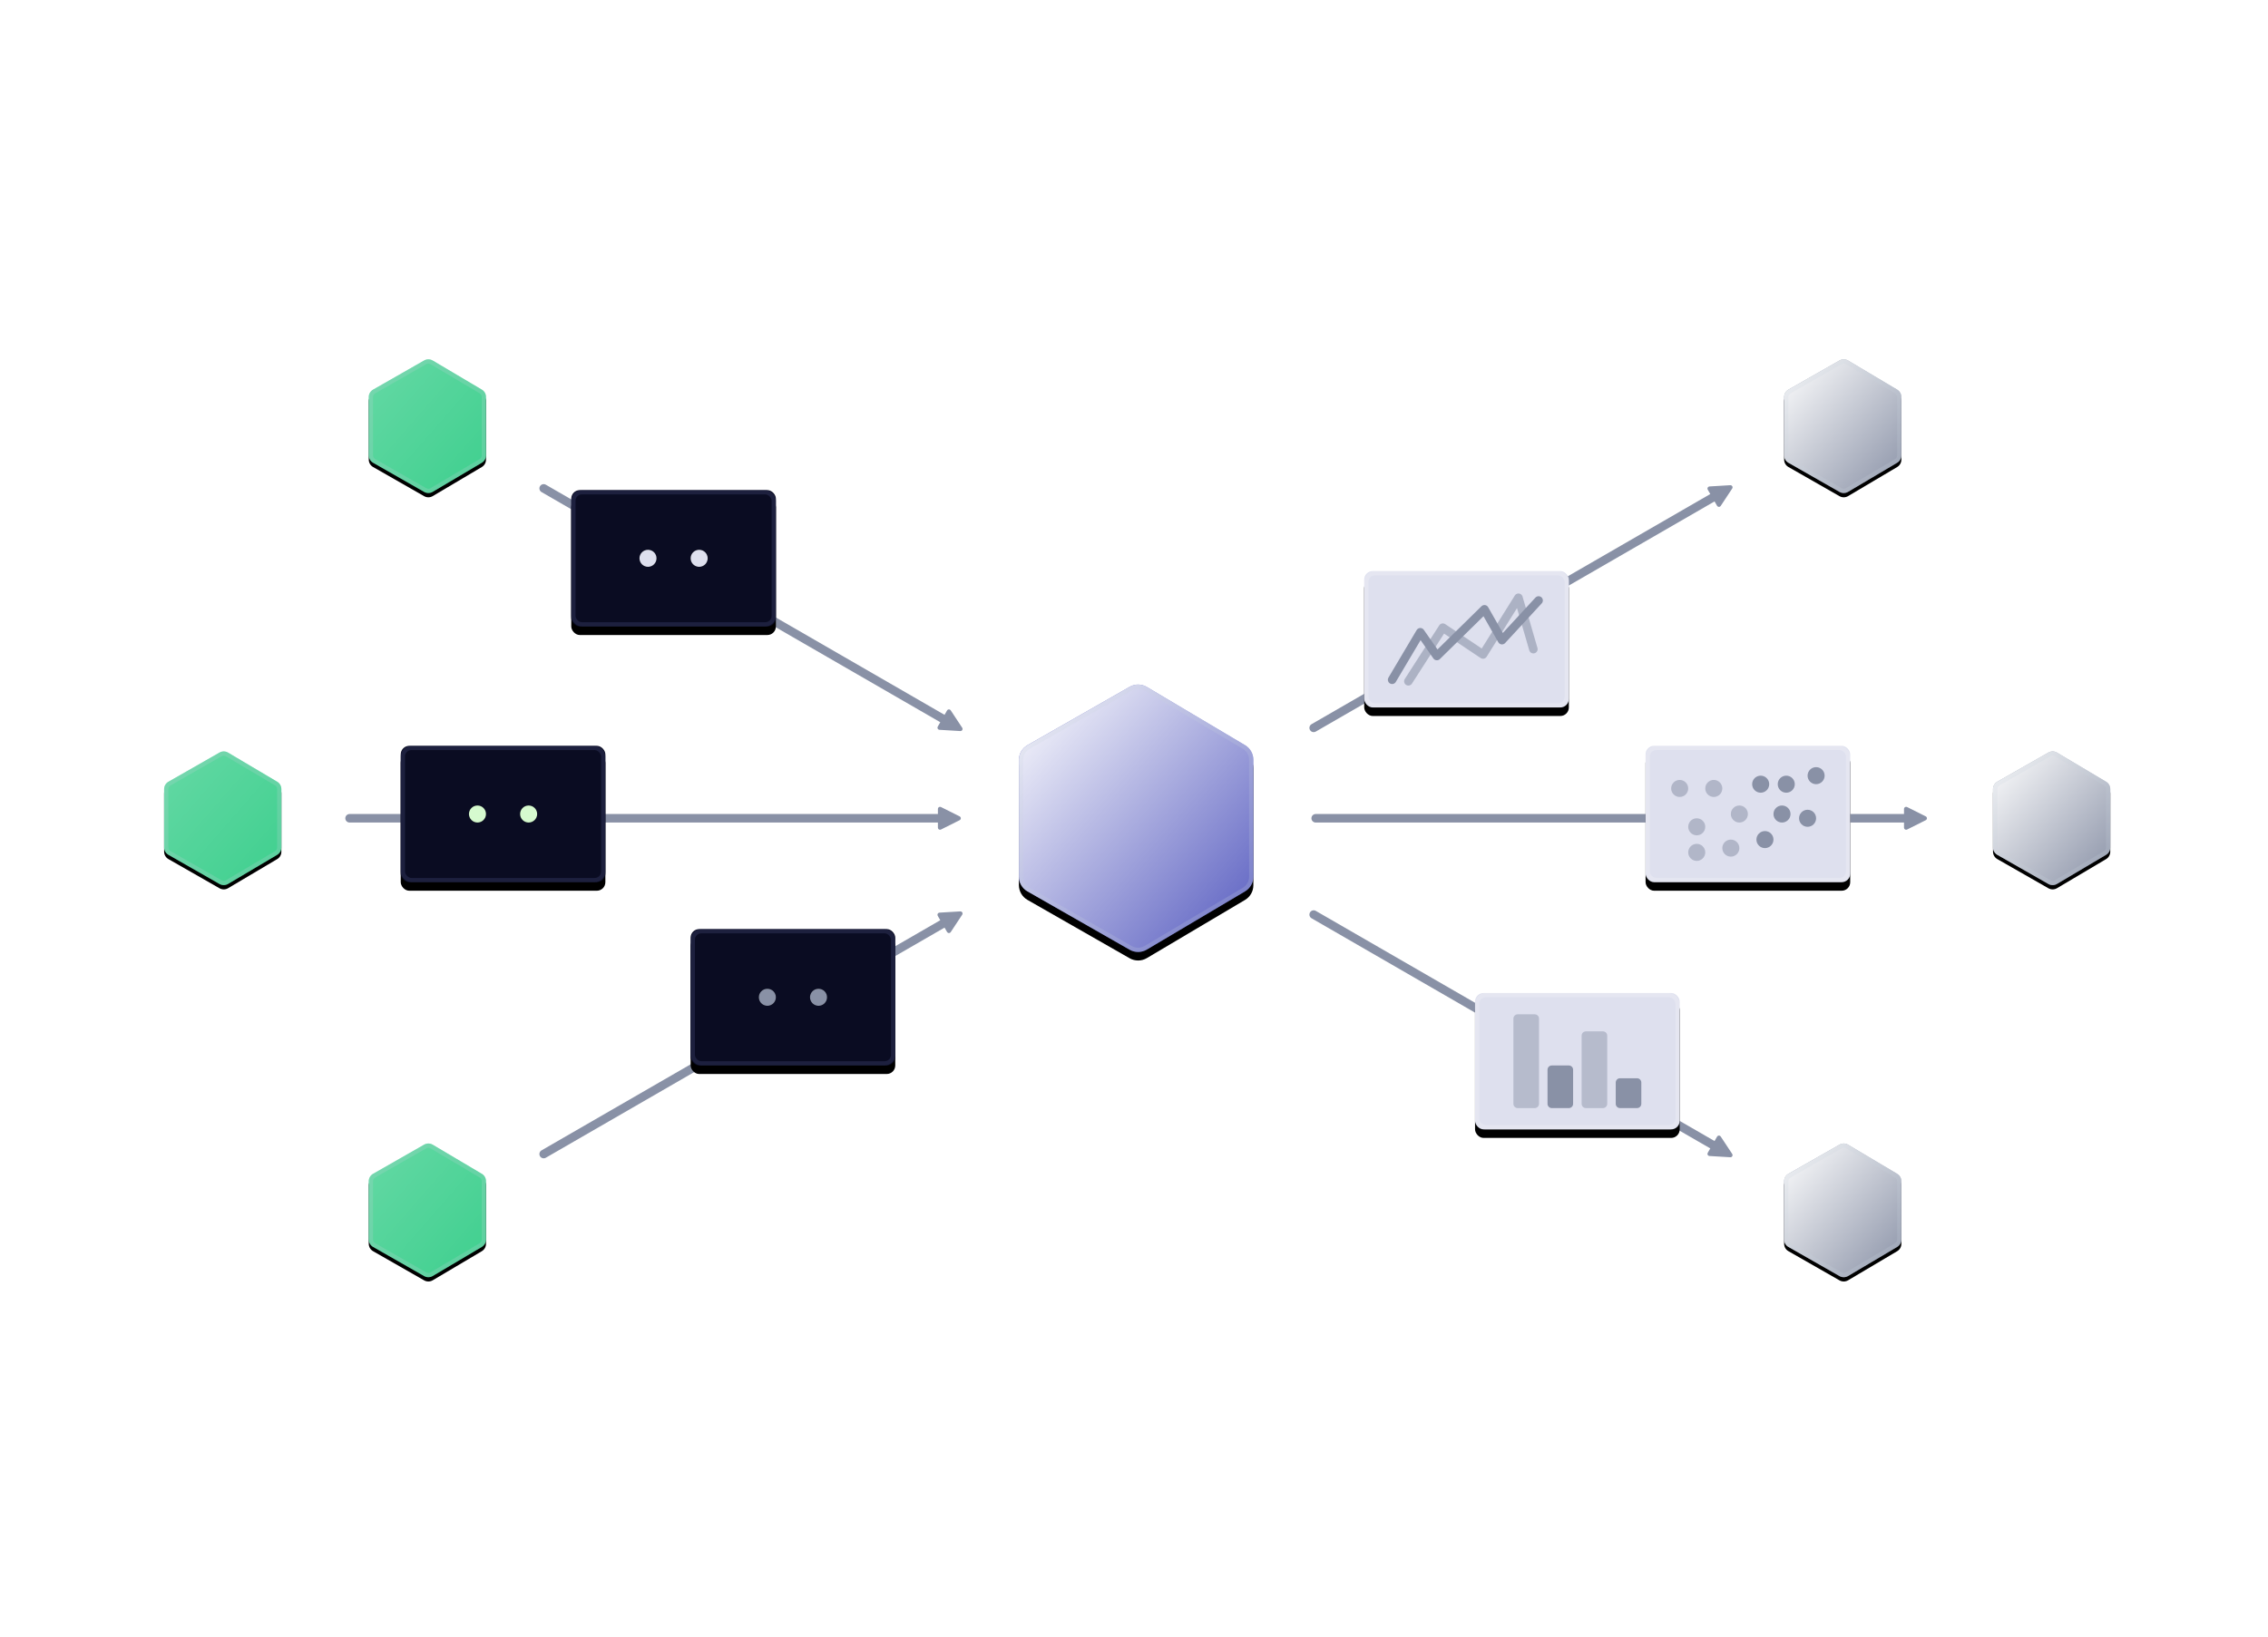 <?xml version="1.0" encoding="UTF-8"?>
<svg width="532px" height="384px" viewBox="0 0 532 384" version="1.1" xmlns="http://www.w3.org/2000/svg" xmlns:xlink="http://www.w3.org/1999/xlink">
    <!-- Generator: Sketch 48.2 (47327) - http://www.bohemiancoding.com/sketch -->
    <title>What</title>
    <desc>Created with Sketch.</desc>
    <defs>
        <linearGradient x1="0%" y1="0%" x2="100%" y2="100%" id="linearGradient-1">
            <stop stop-color="#FFFFFF" offset="0%"></stop>
            <stop stop-color="#FFFFFF" stop-opacity="0" offset="100%"></stop>
        </linearGradient>
        <path d="M43.003,9.187 L66.039,22.838 C67.255,23.558 68,24.866 68,26.279 L68,53.721 C68,55.134 67.255,56.442 66.039,57.162 L43.003,70.813 C41.765,71.547 40.228,71.559 38.979,70.845 L15.015,57.152 C13.769,56.44 13,55.114 13,53.679 L13,26.321 C13,24.886 13.769,23.56 15.015,22.848 L38.979,9.155 C40.228,8.441 41.765,8.453 43.003,9.187 Z" id="path-2"></path>
        <filter x="-23.6%" y="-17.2%" width="147.3%" height="140.6%" filterUnits="objectBoundingBox" id="filter-3">
            <feOffset dx="0" dy="2" in="SourceAlpha" result="shadowOffsetOuter1"></feOffset>
            <feGaussianBlur stdDeviation="4" in="shadowOffsetOuter1" result="shadowBlurOuter1"></feGaussianBlur>
            <feComposite in="shadowBlurOuter1" in2="SourceAlpha" operator="out" result="shadowBlurOuter1"></feComposite>
            <feColorMatrix values="0 0 0 0 0.012   0 0 0 0 0.02   0 0 0 0 0.082  0 0 0 0.2 0" type="matrix" in="shadowBlurOuter1"></feColorMatrix>
        </filter>
        <path d="M21.501,4.593 L33.02,11.419 C33.627,11.779 34,12.433 34,13.14 L34,26.86 C34,27.567 33.627,28.221 33.02,28.581 L21.501,35.407 C20.882,35.773 20.114,35.779 19.489,35.423 L7.508,28.576 C6.885,28.22 6.5,27.557 6.5,26.839 L6.5,13.161 C6.5,12.443 6.885,11.78 7.508,11.424 L19.489,4.577 C20.114,4.221 20.882,4.227 21.501,4.593 Z" id="path-4"></path>
        <filter x="-45.5%" y="-35.9%" width="190.9%" height="178.1%" filterUnits="objectBoundingBox" id="filter-5">
            <feOffset dx="0" dy="1" in="SourceAlpha" result="shadowOffsetOuter1"></feOffset>
            <feGaussianBlur stdDeviation="4" in="shadowOffsetOuter1" result="shadowBlurOuter1"></feGaussianBlur>
            <feComposite in="shadowBlurOuter1" in2="SourceAlpha" operator="out" result="shadowBlurOuter1"></feComposite>
            <feColorMatrix values="0 0 0 0 0.012   0 0 0 0 0.02   0 0 0 0 0.082  0 0 0 0.2 0" type="matrix" in="shadowBlurOuter1"></feColorMatrix>
        </filter>
        <path d="M21.501,4.593 L33.02,11.419 C33.627,11.779 34,12.433 34,13.14 L34,26.86 C34,27.567 33.627,28.221 33.02,28.581 L21.501,35.407 C20.882,35.773 20.114,35.779 19.489,35.423 L7.508,28.576 C6.885,28.22 6.5,27.557 6.5,26.839 L6.5,13.161 C6.5,12.443 6.885,11.78 7.508,11.424 L19.489,4.577 C20.114,4.221 20.882,4.227 21.501,4.593 Z" id="path-6"></path>
        <filter x="-45.5%" y="-35.9%" width="190.9%" height="178.1%" filterUnits="objectBoundingBox" id="filter-7">
            <feOffset dx="0" dy="1" in="SourceAlpha" result="shadowOffsetOuter1"></feOffset>
            <feGaussianBlur stdDeviation="4" in="shadowOffsetOuter1" result="shadowBlurOuter1"></feGaussianBlur>
            <feComposite in="shadowBlurOuter1" in2="SourceAlpha" operator="out" result="shadowBlurOuter1"></feComposite>
            <feColorMatrix values="0 0 0 0 0.012   0 0 0 0 0.02   0 0 0 0 0.082  0 0 0 0.2 0" type="matrix" in="shadowBlurOuter1"></feColorMatrix>
        </filter>
        <path d="M21.501,4.593 L33.02,11.419 C33.627,11.779 34,12.433 34,13.14 L34,26.86 C34,27.567 33.627,28.221 33.02,28.581 L21.501,35.407 C20.882,35.773 20.114,35.779 19.489,35.423 L7.508,28.576 C6.885,28.22 6.5,27.557 6.5,26.839 L6.5,13.161 C6.5,12.443 6.885,11.78 7.508,11.424 L19.489,4.577 C20.114,4.221 20.882,4.227 21.501,4.593 Z" id="path-8"></path>
        <filter x="-45.5%" y="-35.9%" width="190.9%" height="178.1%" filterUnits="objectBoundingBox" id="filter-9">
            <feOffset dx="0" dy="1" in="SourceAlpha" result="shadowOffsetOuter1"></feOffset>
            <feGaussianBlur stdDeviation="4" in="shadowOffsetOuter1" result="shadowBlurOuter1"></feGaussianBlur>
            <feComposite in="shadowBlurOuter1" in2="SourceAlpha" operator="out" result="shadowBlurOuter1"></feComposite>
            <feColorMatrix values="0 0 0 0 0.012   0 0 0 0 0.02   0 0 0 0 0.082  0 0 0 0.2 0" type="matrix" in="shadowBlurOuter1"></feColorMatrix>
        </filter>
        <path d="M21.501,4.593 L33.02,11.419 C33.627,11.779 34,12.433 34,13.14 L34,26.86 C34,27.567 33.627,28.221 33.02,28.581 L21.501,35.407 C20.882,35.773 20.114,35.779 19.489,35.423 L7.508,28.576 C6.885,28.22 6.5,27.557 6.5,26.839 L6.5,13.161 C6.5,12.443 6.885,11.78 7.508,11.424 L19.489,4.577 C20.114,4.221 20.882,4.227 21.501,4.593 Z" id="path-10"></path>
        <filter x="-45.5%" y="-35.9%" width="190.9%" height="178.1%" filterUnits="objectBoundingBox" id="filter-11">
            <feOffset dx="0" dy="1" in="SourceAlpha" result="shadowOffsetOuter1"></feOffset>
            <feGaussianBlur stdDeviation="4" in="shadowOffsetOuter1" result="shadowBlurOuter1"></feGaussianBlur>
            <feComposite in="shadowBlurOuter1" in2="SourceAlpha" operator="out" result="shadowBlurOuter1"></feComposite>
            <feColorMatrix values="0 0 0 0 0.012   0 0 0 0 0.02   0 0 0 0 0.082  0 0 0 0.2 0" type="matrix" in="shadowBlurOuter1"></feColorMatrix>
        </filter>
        <path d="M21.501,4.593 L33.02,11.419 C33.627,11.779 34,12.433 34,13.14 L34,26.86 C34,27.567 33.627,28.221 33.02,28.581 L21.501,35.407 C20.882,35.773 20.114,35.779 19.489,35.423 L7.508,28.576 C6.885,28.22 6.5,27.557 6.5,26.839 L6.5,13.161 C6.5,12.443 6.885,11.78 7.508,11.424 L19.489,4.577 C20.114,4.221 20.882,4.227 21.501,4.593 Z" id="path-12"></path>
        <filter x="-45.5%" y="-35.9%" width="190.9%" height="178.1%" filterUnits="objectBoundingBox" id="filter-13">
            <feOffset dx="0" dy="1" in="SourceAlpha" result="shadowOffsetOuter1"></feOffset>
            <feGaussianBlur stdDeviation="4" in="shadowOffsetOuter1" result="shadowBlurOuter1"></feGaussianBlur>
            <feComposite in="shadowBlurOuter1" in2="SourceAlpha" operator="out" result="shadowBlurOuter1"></feComposite>
            <feColorMatrix values="0 0 0 0 0.012   0 0 0 0 0.02   0 0 0 0 0.082  0 0 0 0.2 0" type="matrix" in="shadowBlurOuter1"></feColorMatrix>
        </filter>
        <path d="M21.501,4.593 L33.02,11.419 C33.627,11.779 34,12.433 34,13.14 L34,26.86 C34,27.567 33.627,28.221 33.02,28.581 L21.501,35.407 C20.882,35.773 20.114,35.779 19.489,35.423 L7.508,28.576 C6.885,28.22 6.5,27.557 6.5,26.839 L6.5,13.161 C6.5,12.443 6.885,11.78 7.508,11.424 L19.489,4.577 C20.114,4.221 20.882,4.227 21.501,4.593 Z" id="path-14"></path>
        <filter x="-45.5%" y="-35.9%" width="190.9%" height="178.1%" filterUnits="objectBoundingBox" id="filter-15">
            <feOffset dx="0" dy="1" in="SourceAlpha" result="shadowOffsetOuter1"></feOffset>
            <feGaussianBlur stdDeviation="4" in="shadowOffsetOuter1" result="shadowBlurOuter1"></feGaussianBlur>
            <feComposite in="shadowBlurOuter1" in2="SourceAlpha" operator="out" result="shadowBlurOuter1"></feComposite>
            <feColorMatrix values="0 0 0 0 0.012   0 0 0 0 0.02   0 0 0 0 0.082  0 0 0 0.2 0" type="matrix" in="shadowBlurOuter1"></feColorMatrix>
        </filter>
        <rect id="path-16" x="0" y="0" width="48" height="32" rx="2"></rect>
        <filter x="-64.6%" y="-90.6%" width="229.2%" height="293.8%" filterUnits="objectBoundingBox" id="filter-17">
            <feOffset dx="0" dy="2" in="SourceAlpha" result="shadowOffsetOuter1"></feOffset>
            <feGaussianBlur stdDeviation="10" in="shadowOffsetOuter1" result="shadowBlurOuter1"></feGaussianBlur>
            <feComposite in="shadowBlurOuter1" in2="SourceAlpha" operator="out" result="shadowBlurOuter1"></feComposite>
            <feColorMatrix values="0 0 0 0 0.012   0 0 0 0 0.02   0 0 0 0 0.082  0 0 0 0.2 0" type="matrix" in="shadowBlurOuter1"></feColorMatrix>
        </filter>
        <circle id="path-18" cx="14" cy="2" r="2"></circle>
        <filter x="-150.0%" y="-150.0%" width="400.0%" height="400.0%" filterUnits="objectBoundingBox" id="filter-19">
            <feMorphology radius="0.5" operator="dilate" in="SourceAlpha" result="shadowSpreadOuter1"></feMorphology>
            <feOffset dx="0" dy="0" in="shadowSpreadOuter1" result="shadowOffsetOuter1"></feOffset>
            <feGaussianBlur stdDeviation="1.5" in="shadowOffsetOuter1" result="shadowBlurOuter1"></feGaussianBlur>
            <feColorMatrix values="0 0 0 0 0.243   0 0 0 0 0.812   0 0 0 0 0.557  0 0 0 1 0" type="matrix" in="shadowBlurOuter1"></feColorMatrix>
        </filter>
        <circle id="path-20" cx="2" cy="2" r="2"></circle>
        <filter x="-150.0%" y="-150.0%" width="400.0%" height="400.0%" filterUnits="objectBoundingBox" id="filter-21">
            <feMorphology radius="0.5" operator="dilate" in="SourceAlpha" result="shadowSpreadOuter1"></feMorphology>
            <feOffset dx="0" dy="0" in="shadowSpreadOuter1" result="shadowOffsetOuter1"></feOffset>
            <feGaussianBlur stdDeviation="1.5" in="shadowOffsetOuter1" result="shadowBlurOuter1"></feGaussianBlur>
            <feColorMatrix values="0 0 0 0 0.243   0 0 0 0 0.812   0 0 0 0 0.557  0 0 0 1 0" type="matrix" in="shadowBlurOuter1"></feColorMatrix>
        </filter>
        <rect id="path-22" x="0" y="0" width="48" height="32" rx="2"></rect>
        <filter x="-64.6%" y="-90.6%" width="229.2%" height="293.8%" filterUnits="objectBoundingBox" id="filter-23">
            <feOffset dx="0" dy="2" in="SourceAlpha" result="shadowOffsetOuter1"></feOffset>
            <feGaussianBlur stdDeviation="10" in="shadowOffsetOuter1" result="shadowBlurOuter1"></feGaussianBlur>
            <feComposite in="shadowBlurOuter1" in2="SourceAlpha" operator="out" result="shadowBlurOuter1"></feComposite>
            <feColorMatrix values="0 0 0 0 0.012   0 0 0 0 0.02   0 0 0 0 0.082  0 0 0 0.2 0" type="matrix" in="shadowBlurOuter1"></feColorMatrix>
        </filter>
        <circle id="path-24" cx="14" cy="2" r="2"></circle>
        <filter x="-150.0%" y="-150.0%" width="400.0%" height="400.0%" filterUnits="objectBoundingBox" id="filter-25">
            <feMorphology radius="0.5" operator="dilate" in="SourceAlpha" result="shadowSpreadOuter1"></feMorphology>
            <feOffset dx="0" dy="0" in="shadowSpreadOuter1" result="shadowOffsetOuter1"></feOffset>
            <feGaussianBlur stdDeviation="1.5" in="shadowOffsetOuter1" result="shadowBlurOuter1"></feGaussianBlur>
            <feColorMatrix values="0 0 0 0 0.407   0 0 0 0 0.423   0 0 0 0 0.744  0 0 0 1 0" type="matrix" in="shadowBlurOuter1"></feColorMatrix>
        </filter>
        <circle id="path-26" cx="2" cy="2" r="2"></circle>
        <filter x="-150.0%" y="-150.0%" width="400.0%" height="400.0%" filterUnits="objectBoundingBox" id="filter-27">
            <feMorphology radius="0.5" operator="dilate" in="SourceAlpha" result="shadowSpreadOuter1"></feMorphology>
            <feOffset dx="0" dy="0" in="shadowSpreadOuter1" result="shadowOffsetOuter1"></feOffset>
            <feGaussianBlur stdDeviation="1.5" in="shadowOffsetOuter1" result="shadowBlurOuter1"></feGaussianBlur>
            <feColorMatrix values="0 0 0 0 0.407   0 0 0 0 0.423   0 0 0 0 0.744  0 0 0 1 0" type="matrix" in="shadowBlurOuter1"></feColorMatrix>
        </filter>
        <rect id="path-28" x="0" y="0" width="48" height="32" rx="2"></rect>
        <filter x="-64.6%" y="-90.6%" width="229.2%" height="293.8%" filterUnits="objectBoundingBox" id="filter-29">
            <feOffset dx="0" dy="2" in="SourceAlpha" result="shadowOffsetOuter1"></feOffset>
            <feGaussianBlur stdDeviation="10" in="shadowOffsetOuter1" result="shadowBlurOuter1"></feGaussianBlur>
            <feComposite in="shadowBlurOuter1" in2="SourceAlpha" operator="out" result="shadowBlurOuter1"></feComposite>
            <feColorMatrix values="0 0 0 0 0.012   0 0 0 0 0.02   0 0 0 0 0.082  0 0 0 0.2 0" type="matrix" in="shadowBlurOuter1"></feColorMatrix>
        </filter>
        <circle id="path-30" cx="14" cy="2" r="2"></circle>
        <filter x="-150.0%" y="-150.0%" width="400.0%" height="400.0%" filterUnits="objectBoundingBox" id="filter-31">
            <feMorphology radius="0.5" operator="dilate" in="SourceAlpha" result="shadowSpreadOuter1"></feMorphology>
            <feOffset dx="0" dy="0" in="shadowSpreadOuter1" result="shadowOffsetOuter1"></feOffset>
            <feGaussianBlur stdDeviation="1.5" in="shadowOffsetOuter1" result="shadowBlurOuter1"></feGaussianBlur>
            <feColorMatrix values="0 0 0 0 0.333   0 0 0 0 0.353   0 0 0 0 0.749  0 0 0 1 0" type="matrix" in="shadowBlurOuter1"></feColorMatrix>
        </filter>
        <circle id="path-32" cx="2" cy="2" r="2"></circle>
        <filter x="-150.0%" y="-150.0%" width="400.0%" height="400.0%" filterUnits="objectBoundingBox" id="filter-33">
            <feMorphology radius="0.5" operator="dilate" in="SourceAlpha" result="shadowSpreadOuter1"></feMorphology>
            <feOffset dx="0" dy="0" in="shadowSpreadOuter1" result="shadowOffsetOuter1"></feOffset>
            <feGaussianBlur stdDeviation="1.5" in="shadowOffsetOuter1" result="shadowBlurOuter1"></feGaussianBlur>
            <feColorMatrix values="0 0 0 0 0.333   0 0 0 0 0.353   0 0 0 0 0.749  0 0 0 1 0" type="matrix" in="shadowBlurOuter1"></feColorMatrix>
        </filter>
        <rect id="path-34" x="0" y="0" width="48" height="32" rx="2"></rect>
        <filter x="-33.3%" y="-43.8%" width="166.7%" height="200.0%" filterUnits="objectBoundingBox" id="filter-35">
            <feOffset dx="0" dy="2" in="SourceAlpha" result="shadowOffsetOuter1"></feOffset>
            <feGaussianBlur stdDeviation="5" in="shadowOffsetOuter1" result="shadowBlurOuter1"></feGaussianBlur>
            <feComposite in="shadowBlurOuter1" in2="SourceAlpha" operator="out" result="shadowBlurOuter1"></feComposite>
            <feColorMatrix values="0 0 0 0 0.012   0 0 0 0 0.02   0 0 0 0 0.082  0 0 0 0.2 0" type="matrix" in="shadowBlurOuter1"></feColorMatrix>
        </filter>
        <rect id="path-36" x="0" y="0" width="48" height="32" rx="2"></rect>
        <filter x="-33.3%" y="-43.8%" width="166.7%" height="200.0%" filterUnits="objectBoundingBox" id="filter-37">
            <feOffset dx="0" dy="2" in="SourceAlpha" result="shadowOffsetOuter1"></feOffset>
            <feGaussianBlur stdDeviation="5" in="shadowOffsetOuter1" result="shadowBlurOuter1"></feGaussianBlur>
            <feComposite in="shadowBlurOuter1" in2="SourceAlpha" operator="out" result="shadowBlurOuter1"></feComposite>
            <feColorMatrix values="0 0 0 0 0.012   0 0 0 0 0.02   0 0 0 0 0.082  0 0 0 0.2 0" type="matrix" in="shadowBlurOuter1"></feColorMatrix>
        </filter>
        <rect id="path-38" x="0" y="0" width="48" height="32" rx="2"></rect>
        <filter x="-33.3%" y="-43.8%" width="166.7%" height="200.0%" filterUnits="objectBoundingBox" id="filter-39">
            <feOffset dx="0" dy="2" in="SourceAlpha" result="shadowOffsetOuter1"></feOffset>
            <feGaussianBlur stdDeviation="5" in="shadowOffsetOuter1" result="shadowBlurOuter1"></feGaussianBlur>
            <feComposite in="shadowBlurOuter1" in2="SourceAlpha" operator="out" result="shadowBlurOuter1"></feComposite>
            <feColorMatrix values="0 0 0 0 0.012   0 0 0 0 0.02   0 0 0 0 0.082  0 0 0 0.2 0" type="matrix" in="shadowBlurOuter1"></feColorMatrix>
        </filter>
    </defs>
    <g id="Illustrations" stroke="none" stroke-width="1" fill="none" fill-rule="evenodd">
        <g id="What">
            <g id="Server" transform="translate(226, 152)">
                <g id="Polygon">
                    <use fill="black" fill-opacity="1" filter="url(#filter-3)" xlink:href="#path-2"></use>
                    <use fill="#555ABF" fill-rule="evenodd" xlink:href="#path-2"></use>
                    <use fill="url(#linearGradient-1)" fill-rule="evenodd" style="mix-blend-mode: overlay;" xlink:href="#path-2"></use>
                    <path stroke-opacity="0.2" stroke="#CCD6DD" stroke-width="1" d="M42.748,9.617 C41.665,8.975 40.32,8.964 39.227,9.589 L15.264,23.282 C14.173,23.906 13.5,25.065 13.5,26.321 L13.5,53.679 C13.5,54.935 14.173,56.094 15.264,56.718 L39.227,70.411 C40.32,71.036 41.665,71.025 42.748,70.383 L65.784,56.732 C66.848,56.102 67.5,54.957 67.5,53.721 L67.5,26.279 C67.5,25.043 66.848,23.898 65.784,23.268 L42.748,9.617 Z"></path>
                </g>
            </g>
            <g id="Arrows" transform="translate(81, 111)" fill="#8991A6">
                <path d="M147,30.691 L147,29.5 C147,29.224 147.224,29 147.5,29 C147.578,29 147.654,29.018 147.724,29.053 L152.106,31.244 C152.353,31.367 152.453,31.668 152.329,31.915 C152.281,32.011 152.202,32.09 152.106,32.138 L147.724,34.329 C147.477,34.453 147.176,34.353 147.053,34.106 C147.018,34.036 147,33.96 147,33.882 L147,32.691 L39,32.691 C38.448,32.691 38,32.243 38,31.691 C38,31.139 38.448,30.691 39,30.691 L147,30.691 Z" id="Combined-Shape" transform="translate(95.191, 31.691) rotate(30) translate(-95.191, -31.691) "></path>
                <path d="M139,80 L139,78.809 C139,78.533 139.224,78.309 139.5,78.309 C139.578,78.309 139.654,78.327 139.724,78.362 L144.106,80.553 C144.353,80.676 144.453,80.977 144.329,81.224 C144.281,81.32 144.202,81.399 144.106,81.447 L139.724,83.638 C139.477,83.762 139.176,83.662 139.053,83.415 C139.018,83.345 139,83.269 139,83.191 L139,82 L1,82 C0.448,82 6.76353751e-17,81.552 0,81 C-6.76353751e-17,80.448 0.448,80 1,80 L139,80 Z" id="Combined-Shape"></path>
                <path d="M147,130.691 L147,129.5 C147,129.224 147.224,129 147.5,129 C147.578,129 147.654,129.018 147.724,129.053 L152.106,131.244 C152.353,131.367 152.453,131.668 152.329,131.915 C152.281,132.011 152.202,132.09 152.106,132.138 L147.724,134.329 C147.477,134.453 147.176,134.353 147.053,134.106 C147.018,134.036 147,133.96 147,133.882 L147,132.691 L39,132.691 C38.448,132.691 38,132.243 38,131.691 C38,131.139 38.448,130.691 39,130.691 L147,130.691 Z" id="Combined-Shape" transform="translate(95.191, 131.691) rotate(-30) translate(-95.191, -131.691) "></path>
            </g>
            <g id="Arrows" transform="translate(378.5, 192.5) scale(-1, 1) translate(-378.5, -192.5) translate(305, 111)" fill="#8991A6">
                <path d="M147,30.691 L147,29.5 C147,29.224 147.224,29 147.5,29 C147.578,29 147.654,29.018 147.724,29.053 L152.106,31.244 C152.353,31.367 152.453,31.668 152.329,31.915 C152.281,32.011 152.202,32.09 152.106,32.138 L147.724,34.329 C147.477,34.453 147.176,34.353 147.053,34.106 C147.018,34.036 147,33.96 147,33.882 L147,32.691 L39,32.691 C38.448,32.691 38,32.243 38,31.691 C38,31.139 38.448,30.691 39,30.691 L147,30.691 Z" id="Combined-Shape" transform="translate(95.191, 31.691) scale(-1, 1) rotate(-30) translate(-95.191, -31.691) "></path>
                <path d="M139,80 L139,78.809 C139,78.533 139.224,78.309 139.5,78.309 C139.578,78.309 139.654,78.327 139.724,78.362 L144.106,80.553 C144.353,80.676 144.453,80.977 144.329,81.224 C144.281,81.32 144.202,81.399 144.106,81.447 L139.724,83.638 C139.477,83.762 139.176,83.662 139.053,83.415 C139.018,83.345 139,83.269 139,83.191 L139,82 L1,82 C0.448,82 6.76353751e-17,81.552 0,81 C-6.76353751e-17,80.448 0.448,80 1,80 L139,80 Z" id="Combined-Shape" transform="translate(72.191, 81) scale(-1, 1) translate(-72.191, -81) "></path>
                <path d="M147,130.691 L147,129.5 C147,129.224 147.224,129 147.5,129 C147.578,129 147.654,129.018 147.724,129.053 L152.106,131.244 C152.353,131.367 152.453,131.668 152.329,131.915 C152.281,132.011 152.202,132.09 152.106,132.138 L147.724,134.329 C147.477,134.453 147.176,134.353 147.053,134.106 C147.018,134.036 147,133.96 147,133.882 L147,132.691 L39,132.691 C38.448,132.691 38,132.243 38,131.691 C38,131.139 38.448,130.691 39,130.691 L147,130.691 Z" id="Combined-Shape" transform="translate(95.191, 131.691) scale(-1, 1) rotate(30) translate(-95.191, -131.691) "></path>
            </g>
            <g id="Detector" transform="translate(80, 80)">
                <g id="Polygon">
                    <use fill="black" fill-opacity="1" filter="url(#filter-5)" xlink:href="#path-4"></use>
                    <use fill="#3ECF8E" fill-rule="evenodd" xlink:href="#path-4"></use>
                    <use fill-opacity="0.2" fill="url(#linearGradient-1)" fill-rule="evenodd" style="mix-blend-mode: overlay;" xlink:href="#path-4"></use>
                    <path stroke-opacity="0.2" stroke="#CCD6DD" stroke-width="1" d="M21.246,5.024 C20.782,4.748 20.206,4.744 19.738,5.012 L7.756,11.858 C7.288,12.125 7,12.622 7,13.161 L7,26.839 C7,27.378 7.288,27.875 7.756,28.142 L19.738,34.988 C20.206,35.256 20.782,35.252 21.246,34.976 L32.765,28.151 C33.221,27.881 33.5,27.39 33.5,26.86 L33.5,13.14 C33.5,12.61 33.221,12.119 32.765,11.849 L21.246,5.024 Z"></path>
                </g>
            </g>
            <g id="Detector" transform="translate(80, 264)">
                <g id="Polygon">
                    <use fill="black" fill-opacity="1" filter="url(#filter-7)" xlink:href="#path-6"></use>
                    <use fill="#3ECF8E" fill-rule="evenodd" xlink:href="#path-6"></use>
                    <use fill-opacity="0.2" fill="url(#linearGradient-1)" fill-rule="evenodd" style="mix-blend-mode: overlay;" xlink:href="#path-6"></use>
                    <path stroke-opacity="0.2" stroke="#CCD6DD" stroke-width="1" d="M21.246,5.024 C20.782,4.748 20.206,4.744 19.738,5.012 L7.756,11.858 C7.288,12.125 7,12.622 7,13.161 L7,26.839 C7,27.378 7.288,27.875 7.756,28.142 L19.738,34.988 C20.206,35.256 20.782,35.252 21.246,34.976 L32.765,28.151 C33.221,27.881 33.5,27.39 33.5,26.86 L33.5,13.14 C33.5,12.61 33.221,12.119 32.765,11.849 L21.246,5.024 Z"></path>
                </g>
            </g>
            <g id="Detector" transform="translate(32, 172)">
                <g id="Polygon">
                    <use fill="black" fill-opacity="1" filter="url(#filter-9)" xlink:href="#path-8"></use>
                    <use fill="#3ECF8E" fill-rule="evenodd" xlink:href="#path-8"></use>
                    <use fill-opacity="0.2" fill="url(#linearGradient-1)" fill-rule="evenodd" style="mix-blend-mode: overlay;" xlink:href="#path-8"></use>
                    <path stroke-opacity="0.2" stroke="#CCD6DD" stroke-width="1" d="M21.246,5.024 C20.782,4.748 20.206,4.744 19.738,5.012 L7.756,11.858 C7.288,12.125 7,12.622 7,13.161 L7,26.839 C7,27.378 7.288,27.875 7.756,28.142 L19.738,34.988 C20.206,35.256 20.782,35.252 21.246,34.976 L32.765,28.151 C33.221,27.881 33.5,27.39 33.5,26.86 L33.5,13.14 C33.5,12.61 33.221,12.119 32.765,11.849 L21.246,5.024 Z"></path>
                </g>
            </g>
            <g id="User" transform="translate(412, 80)">
                <g id="Polygon">
                    <use fill="black" fill-opacity="1" filter="url(#filter-11)" xlink:href="#path-10"></use>
                    <use fill="#8991A6" fill-rule="evenodd" xlink:href="#path-10"></use>
                    <use fill="url(#linearGradient-1)" fill-rule="evenodd" style="mix-blend-mode: overlay;" xlink:href="#path-10"></use>
                    <path stroke-opacity="0.2" stroke="#CCD6DD" stroke-width="1" d="M21.246,5.024 C20.782,4.748 20.206,4.744 19.738,5.012 L7.756,11.858 C7.288,12.125 7,12.622 7,13.161 L7,26.839 C7,27.378 7.288,27.875 7.756,28.142 L19.738,34.988 C20.206,35.256 20.782,35.252 21.246,34.976 L32.765,28.151 C33.221,27.881 33.5,27.39 33.5,26.86 L33.5,13.14 C33.5,12.61 33.221,12.119 32.765,11.849 L21.246,5.024 Z"></path>
                </g>
            </g>
            <g id="User" transform="translate(412, 264)">
                <g id="Polygon">
                    <use fill="black" fill-opacity="1" filter="url(#filter-13)" xlink:href="#path-12"></use>
                    <use fill="#8991A6" fill-rule="evenodd" xlink:href="#path-12"></use>
                    <use fill="url(#linearGradient-1)" fill-rule="evenodd" style="mix-blend-mode: overlay;" xlink:href="#path-12"></use>
                    <path stroke-opacity="0.2" stroke="#CCD6DD" stroke-width="1" d="M21.246,5.024 C20.782,4.748 20.206,4.744 19.738,5.012 L7.756,11.858 C7.288,12.125 7,12.622 7,13.161 L7,26.839 C7,27.378 7.288,27.875 7.756,28.142 L19.738,34.988 C20.206,35.256 20.782,35.252 21.246,34.976 L32.765,28.151 C33.221,27.881 33.5,27.39 33.5,26.86 L33.5,13.14 C33.5,12.61 33.221,12.119 32.765,11.849 L21.246,5.024 Z"></path>
                </g>
            </g>
            <g id="User" transform="translate(461, 172)">
                <g id="Polygon">
                    <use fill="black" fill-opacity="1" filter="url(#filter-15)" xlink:href="#path-14"></use>
                    <use fill="#8991A6" fill-rule="evenodd" xlink:href="#path-14"></use>
                    <use fill="url(#linearGradient-1)" fill-rule="evenodd" style="mix-blend-mode: overlay;" xlink:href="#path-14"></use>
                    <path stroke-opacity="0.2" stroke="#CCD6DD" stroke-width="1" d="M21.246,5.024 C20.782,4.748 20.206,4.744 19.738,5.012 L7.756,11.858 C7.288,12.125 7,12.622 7,13.161 L7,26.839 C7,27.378 7.288,27.875 7.756,28.142 L19.738,34.988 C20.206,35.256 20.782,35.252 21.246,34.976 L32.765,28.151 C33.221,27.881 33.5,27.39 33.5,26.86 L33.5,13.14 C33.5,12.61 33.221,12.119 32.765,11.849 L21.246,5.024 Z"></path>
                </g>
            </g>
            <g id="Photo" transform="translate(94, 175)">
                <g id="Rectangle">
                    <use fill="black" fill-opacity="1" filter="url(#filter-17)" xlink:href="#path-16"></use>
                    <use fill="#0A0C22" fill-rule="evenodd" xlink:href="#path-16"></use>
                    <rect stroke-opacity="0.613" stroke="#292D51" stroke-width="1" x="0.5" y="0.5" width="47" height="31" rx="2"></rect>
                </g>
                <g id="Group" transform="translate(16, 14)">
                    <g id="Oval">
                        <use fill="black" fill-opacity="1" filter="url(#filter-19)" xlink:href="#path-18"></use>
                        <use fill="#D6FACF" fill-rule="evenodd" xlink:href="#path-18"></use>
                    </g>
                    <g id="Oval">
                        <use fill="black" fill-opacity="1" filter="url(#filter-21)" xlink:href="#path-20"></use>
                        <use fill="#D6FACF" fill-rule="evenodd" xlink:href="#path-20"></use>
                    </g>
                </g>
            </g>
            <g id="Photo" transform="translate(162, 218)">
                <g id="Rectangle">
                    <use fill="black" fill-opacity="1" filter="url(#filter-23)" xlink:href="#path-22"></use>
                    <use fill="#0A0C22" fill-rule="evenodd" xlink:href="#path-22"></use>
                    <rect stroke-opacity="0.613" stroke="#292D51" stroke-width="1" x="0.5" y="0.5" width="47" height="31" rx="2"></rect>
                </g>
                <g id="Group" transform="translate(16, 14)">
                    <g id="Oval">
                        <use fill="black" fill-opacity="1" filter="url(#filter-25)" xlink:href="#path-24"></use>
                        <use fill="#8991A6" fill-rule="evenodd" xlink:href="#path-24"></use>
                    </g>
                    <g id="Oval">
                        <use fill="black" fill-opacity="1" filter="url(#filter-27)" xlink:href="#path-26"></use>
                        <use fill="#8991A6" fill-rule="evenodd" xlink:href="#path-26"></use>
                    </g>
                </g>
            </g>
            <g id="Photo" transform="translate(134, 115)">
                <g id="Rectangle">
                    <use fill="black" fill-opacity="1" filter="url(#filter-29)" xlink:href="#path-28"></use>
                    <use fill="#0A0C22" fill-rule="evenodd" xlink:href="#path-28"></use>
                    <rect stroke-opacity="0.613" stroke="#292D51" stroke-width="1" x="0.5" y="0.5" width="47" height="31" rx="2"></rect>
                </g>
                <g id="Group" transform="translate(16, 14)">
                    <g id="Oval">
                        <use fill="black" fill-opacity="1" filter="url(#filter-31)" xlink:href="#path-30"></use>
                        <use fill="#DEE0EE" fill-rule="evenodd" xlink:href="#path-30"></use>
                    </g>
                    <g id="Oval">
                        <use fill="black" fill-opacity="1" filter="url(#filter-33)" xlink:href="#path-32"></use>
                        <use fill="#DEE0EE" fill-rule="evenodd" xlink:href="#path-32"></use>
                    </g>
                </g>
            </g>
            <g id="Data" transform="translate(346, 233)">
                <g id="Rectangle">
                    <use fill="black" fill-opacity="1" filter="url(#filter-35)" xlink:href="#path-34"></use>
                    <use fill="#DEE0EE" fill-rule="evenodd" xlink:href="#path-34"></use>
                    <rect stroke-opacity="0.2" stroke="#FFFFFF" stroke-width="1" x="0.5" y="0.5" width="47" height="31" rx="2"></rect>
                </g>
                <path d="M10,5 L14,5 C14.552,5 15,5.448 15,6 L15,26 C15,26.552 14.552,27 14,27 L10,27 C9.448,27 9,26.552 9,26 L9,6 C9,5.448 9.448,5 10,5 Z M26,9 L30,9 C30.552,9 31,9.448 31,10 L31,26 C31,26.552 30.552,27 30,27 L26,27 C25.448,27 25,26.552 25,26 L25,10 C25,9.448 25.448,9 26,9 Z" id="Combined-Shape" fill-opacity="0.471" fill="#8991A6"></path>
                <path d="M18,17 L22,17 C22.552,17 23,17.448 23,18 L23,26 C23,26.552 22.552,27 22,27 L18,27 C17.448,27 17,26.552 17,26 L17,18 C17,17.448 17.448,17 18,17 Z M34,20 L38,20 C38.552,20 39,20.448 39,21 L39,26 C39,26.552 38.552,27 38,27 L34,27 C33.448,27 33,26.552 33,26 L33,21 C33,20.448 33.448,20 34,20 Z" id="Combined-Shape" fill="#8991A6"></path>
            </g>
            <g id="Data" transform="translate(320, 134)">
                <g id="Rectangle">
                    <use fill="black" fill-opacity="1" filter="url(#filter-37)" xlink:href="#path-36"></use>
                    <use fill="#DEE0EE" fill-rule="evenodd" xlink:href="#path-36"></use>
                    <rect stroke-opacity="0.2" stroke="#FFFFFF" stroke-width="1" x="0.5" y="0.5" width="47" height="31" rx="2"></rect>
                </g>
                <polyline id="Path-3" stroke-opacity="0.585" stroke="#8991A6" stroke-width="2" stroke-linecap="round" stroke-linejoin="round" points="10.356 25.861 18.44 13.273 27.871 19.567 36.179 6.254 39.679 18.316"></polyline>
                <polyline id="Path-2" stroke="#8991A6" stroke-width="2" stroke-linecap="round" stroke-linejoin="round" points="6.549 25.5 13.16 14.353 17.045 19.926 28.203 8.965 32.321 16.203 40.905 6.895"></polyline>
            </g>
            <g id="Data" transform="translate(386, 175)">
                <g id="Rectangle">
                    <use fill="black" fill-opacity="1" filter="url(#filter-39)" xlink:href="#path-38"></use>
                    <use fill="#DEE0EE" fill-rule="evenodd" xlink:href="#path-38"></use>
                    <rect stroke-opacity="0.2" stroke="#FFFFFF" stroke-width="1" x="0.5" y="0.5" width="47" height="31" rx="2"></rect>
                </g>
                <path d="M12,21 C10.895,21 10,20.105 10,19 C10,17.895 10.895,17 12,17 C13.105,17 14,17.895 14,19 C14,20.105 13.105,21 12,21 Z M16,12 C14.895,12 14,11.105 14,10 C14,8.895 14.895,8 16,8 C17.105,8 18,8.895 18,10 C18,11.105 17.105,12 16,12 Z M22,18 C20.895,18 20,17.105 20,16 C20,14.895 20.895,14 22,14 C23.105,14 24,14.895 24,16 C24,17.105 23.105,18 22,18 Z M8,12 C6.895,12 6,11.105 6,10 C6,8.895 6.895,8 8,8 C9.105,8 10,8.895 10,10 C10,11.105 9.105,12 8,12 Z M20,26 C18.895,26 18,25.105 18,24 C18,22.895 18.895,22 20,22 C21.105,22 22,22.895 22,24 C22,25.105 21.105,26 20,26 Z M12,27 C10.895,27 10,26.105 10,25 C10,23.895 10.895,23 12,23 C13.105,23 14,23.895 14,25 C14,26.105 13.105,27 12,27 Z" id="Combined-Shape" fill-opacity="0.526" fill="#8991A6"></path>
                <path d="M27,11 C25.895,11 25,10.105 25,9 C25,7.895 25.895,7 27,7 C28.105,7 29,7.895 29,9 C29,10.105 28.105,11 27,11 Z M32,18 C30.895,18 30,17.105 30,16 C30,14.895 30.895,14 32,14 C33.105,14 34,14.895 34,16 C34,17.105 33.105,18 32,18 Z M40,9 C38.895,9 38,8.105 38,7 C38,5.895 38.895,5 40,5 C41.105,5 42,5.895 42,7 C42,8.105 41.105,9 40,9 Z M33,11 C31.895,11 31,10.105 31,9 C31,7.895 31.895,7 33,7 C34.105,7 35,7.895 35,9 C35,10.105 34.105,11 33,11 Z M28,24 C26.895,24 26,23.105 26,22 C26,20.895 26.895,20 28,20 C29.105,20 30,20.895 30,22 C30,23.105 29.105,24 28,24 Z M38,19 C36.895,19 36,18.105 36,17 C36,15.895 36.895,15 38,15 C39.105,15 40,15.895 40,17 C40,18.105 39.105,19 38,19 Z" id="Combined-Shape" fill="#8991A6"></path>
            </g>
        </g>
    </g>
</svg>